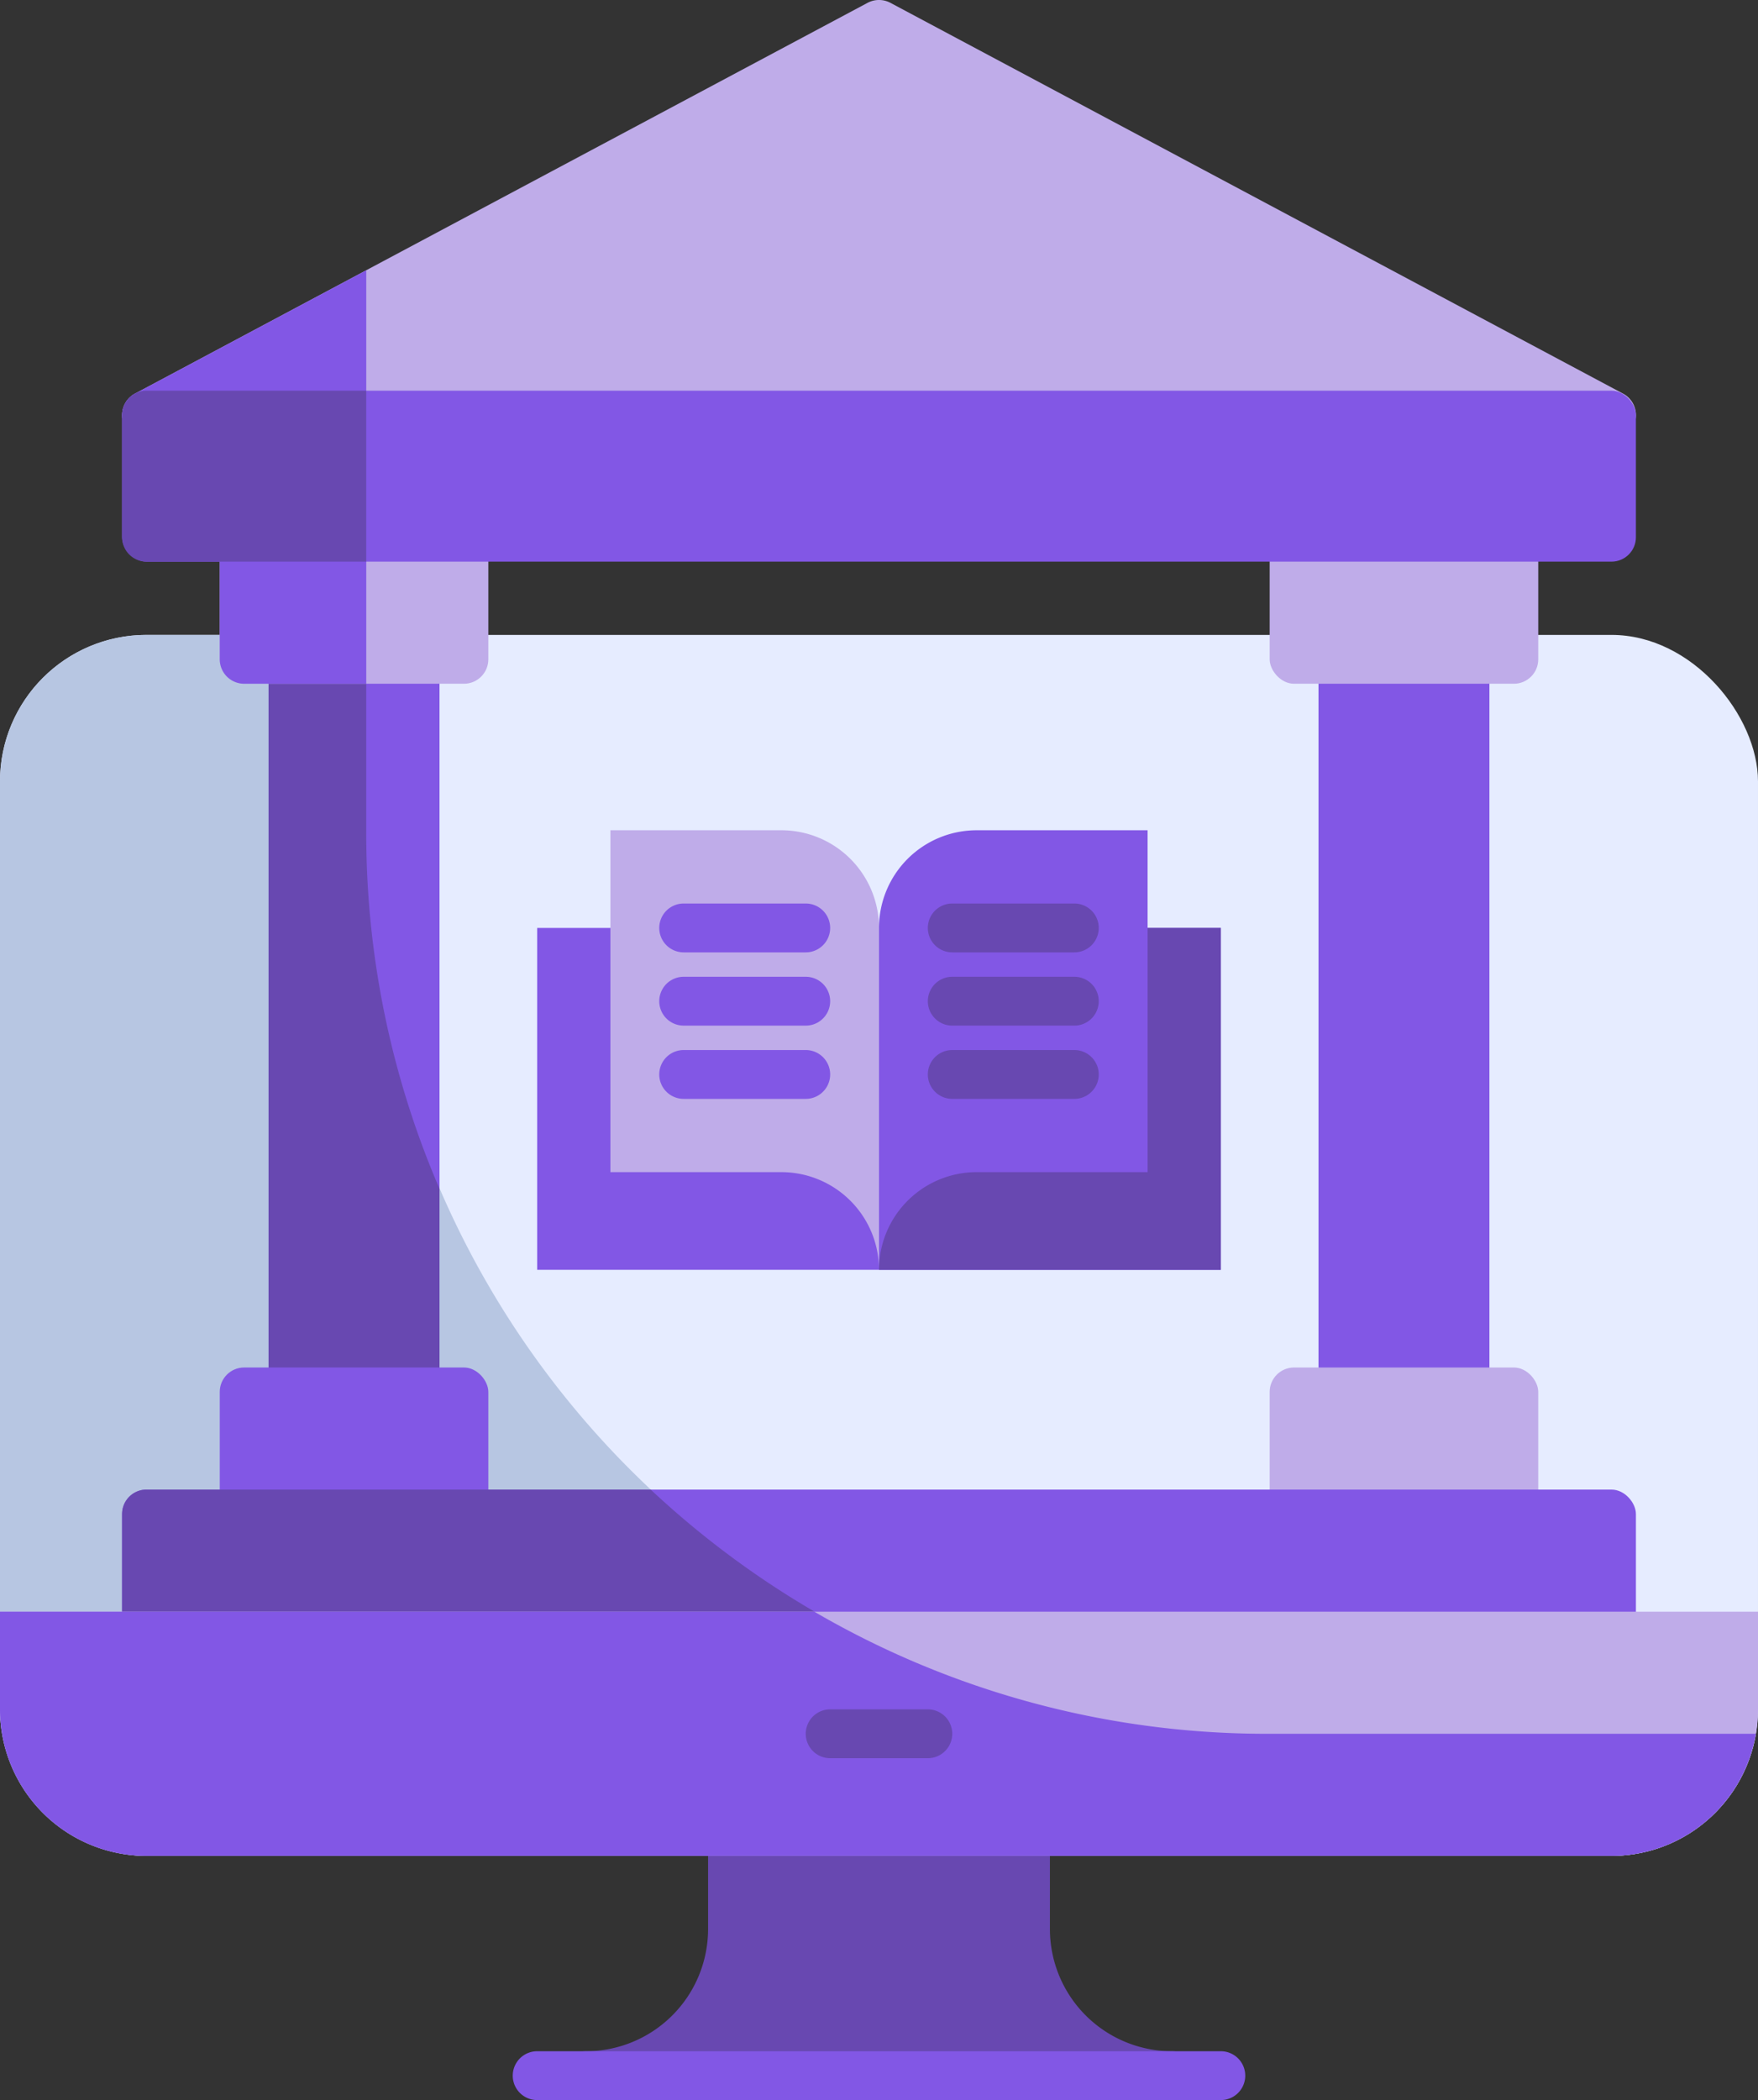<svg xmlns="http://www.w3.org/2000/svg" width="72" height="86" viewBox="0 0 72 86"><rect x="0" y="0" width="72" height="86" fill="#333333" stroke="none"/><g transform="translate(-8 -1)"><path d="M74.471,17.117l-30-16a1,1,0,0,0-.941,0l-30,16A1,1,0,0,0,14,19H74a1,1,0,0,0,.471-1.883Z" fill="#bface9"/><path d="M23,12.07V19H14a1,1,0,0,1-.47-1.88Z" fill="#8257e5"/><rect width="72" height="50" rx="6" transform="translate(8 27)" fill="#e6ecff"/><path d="M79.91,72A5.99,5.99,0,0,1,74,77H14a6,6,0,0,1-6-6V33a6,6,0,0,1,6-6h9v8.08A36.92,36.92,0,0,0,59.92,72Z" fill="#b7c6e2"/><rect width="28" height="14" transform="translate(30 39)" fill="#8257e5"/><rect width="14" height="14" transform="translate(44 39)" fill="#6848b1"/><path d="M48,35a4,4,0,0,0-4,4V53a4,4,0,0,1,4-4h7V35Z" fill="#8257e5"/><path d="M40,35H33V49h7a4,4,0,0,1,4,4V39A4,4,0,0,0,40,35Z" fill="#bface9"/><path d="M41,40H36a1,1,0,0,1,0-2h5a1,1,0,0,1,0,2Z" fill="#8257e5"/><path d="M41,43H36a1,1,0,0,1,0-2h5a1,1,0,0,1,0,2Z" fill="#8257e5"/><path d="M41,46H36a1,1,0,0,1,0-2h5a1,1,0,0,1,0,2Z" fill="#8257e5"/><path d="M52,46H47a1,1,0,0,1,0-2h5a1,1,0,0,1,0,2Z" fill="#6848b1"/><path d="M52,40H47a1,1,0,0,1,0-2h5a1,1,0,0,1,0,2Z" fill="#6848b1"/><path d="M52,43H47a1,1,0,0,1,0-2h5a1,1,0,0,1,0,2Z" fill="#6848b1"/><rect width="7" height="32" rx="1" transform="translate(19 27)" fill="#8257e5"/><rect width="7" height="32" rx="1" transform="translate(62 27)" fill="#8257e5"/><rect width="11" height="7" rx="1" transform="translate(60 57)" fill="#bface9"/><rect width="11" height="7" rx="1" transform="translate(60 22)" fill="#bface9"/><path d="M56,85a5.006,5.006,0,0,1-5-5V76a1,1,0,0,0-1-1H38a1,1,0,0,0-1,1v4a5.006,5.006,0,0,1-5,5,1,1,0,0,0,0,2H56a1,1,0,0,0,0-2Z" fill="#6848b1"/><path d="M58,87H30a1,1,0,0,1,0-2H58a1,1,0,0,1,0,2Z" fill="#8257e5"/><path d="M26,49.68V58a1,1,0,0,1-1,1H20a1,1,0,0,1-1-1V28a1,1,0,0,1,1-1h3v8.08a36.755,36.755,0,0,0,3,14.6Z" fill="#6848b1"/><rect width="11" height="7" rx="1" transform="translate(17 22)" fill="#bface9"/><path d="M23,22v7H18a1,1,0,0,1-1-1V23a1,1,0,0,1,1-1Z" fill="#8257e5"/><rect width="62" height="7" rx="1" transform="translate(13 17)" fill="#8257e5"/><path d="M23,17v7H14a1,1,0,0,1-1-1V18a1,1,0,0,1,1-1Z" fill="#6848b1"/><rect width="11" height="7" rx="1" transform="translate(17 57)" fill="#8257e5"/><rect width="62" height="7" rx="1" transform="translate(13 62)" fill="#8257e5"/><path d="M45.32,69H14a1,1,0,0,1-1-1V63a1,1,0,0,1,1-1H34.65A37.212,37.212,0,0,0,45.32,69Z" fill="#6848b1"/><path d="M14,77H74a6.007,6.007,0,0,0,6-6V67H8v4a6.007,6.007,0,0,0,6,6Z" fill="#bface9"/><path d="M79.91,72A5.99,5.99,0,0,1,74,77H14a6,6,0,0,1-6-6V67H41.35a36.769,36.769,0,0,0,18.57,5Z" fill="#8257e5"/><path d="M46,73H42a1,1,0,0,1,0-2h4a1,1,0,0,1,0,2Z" fill="#6848b1"/></g></svg>